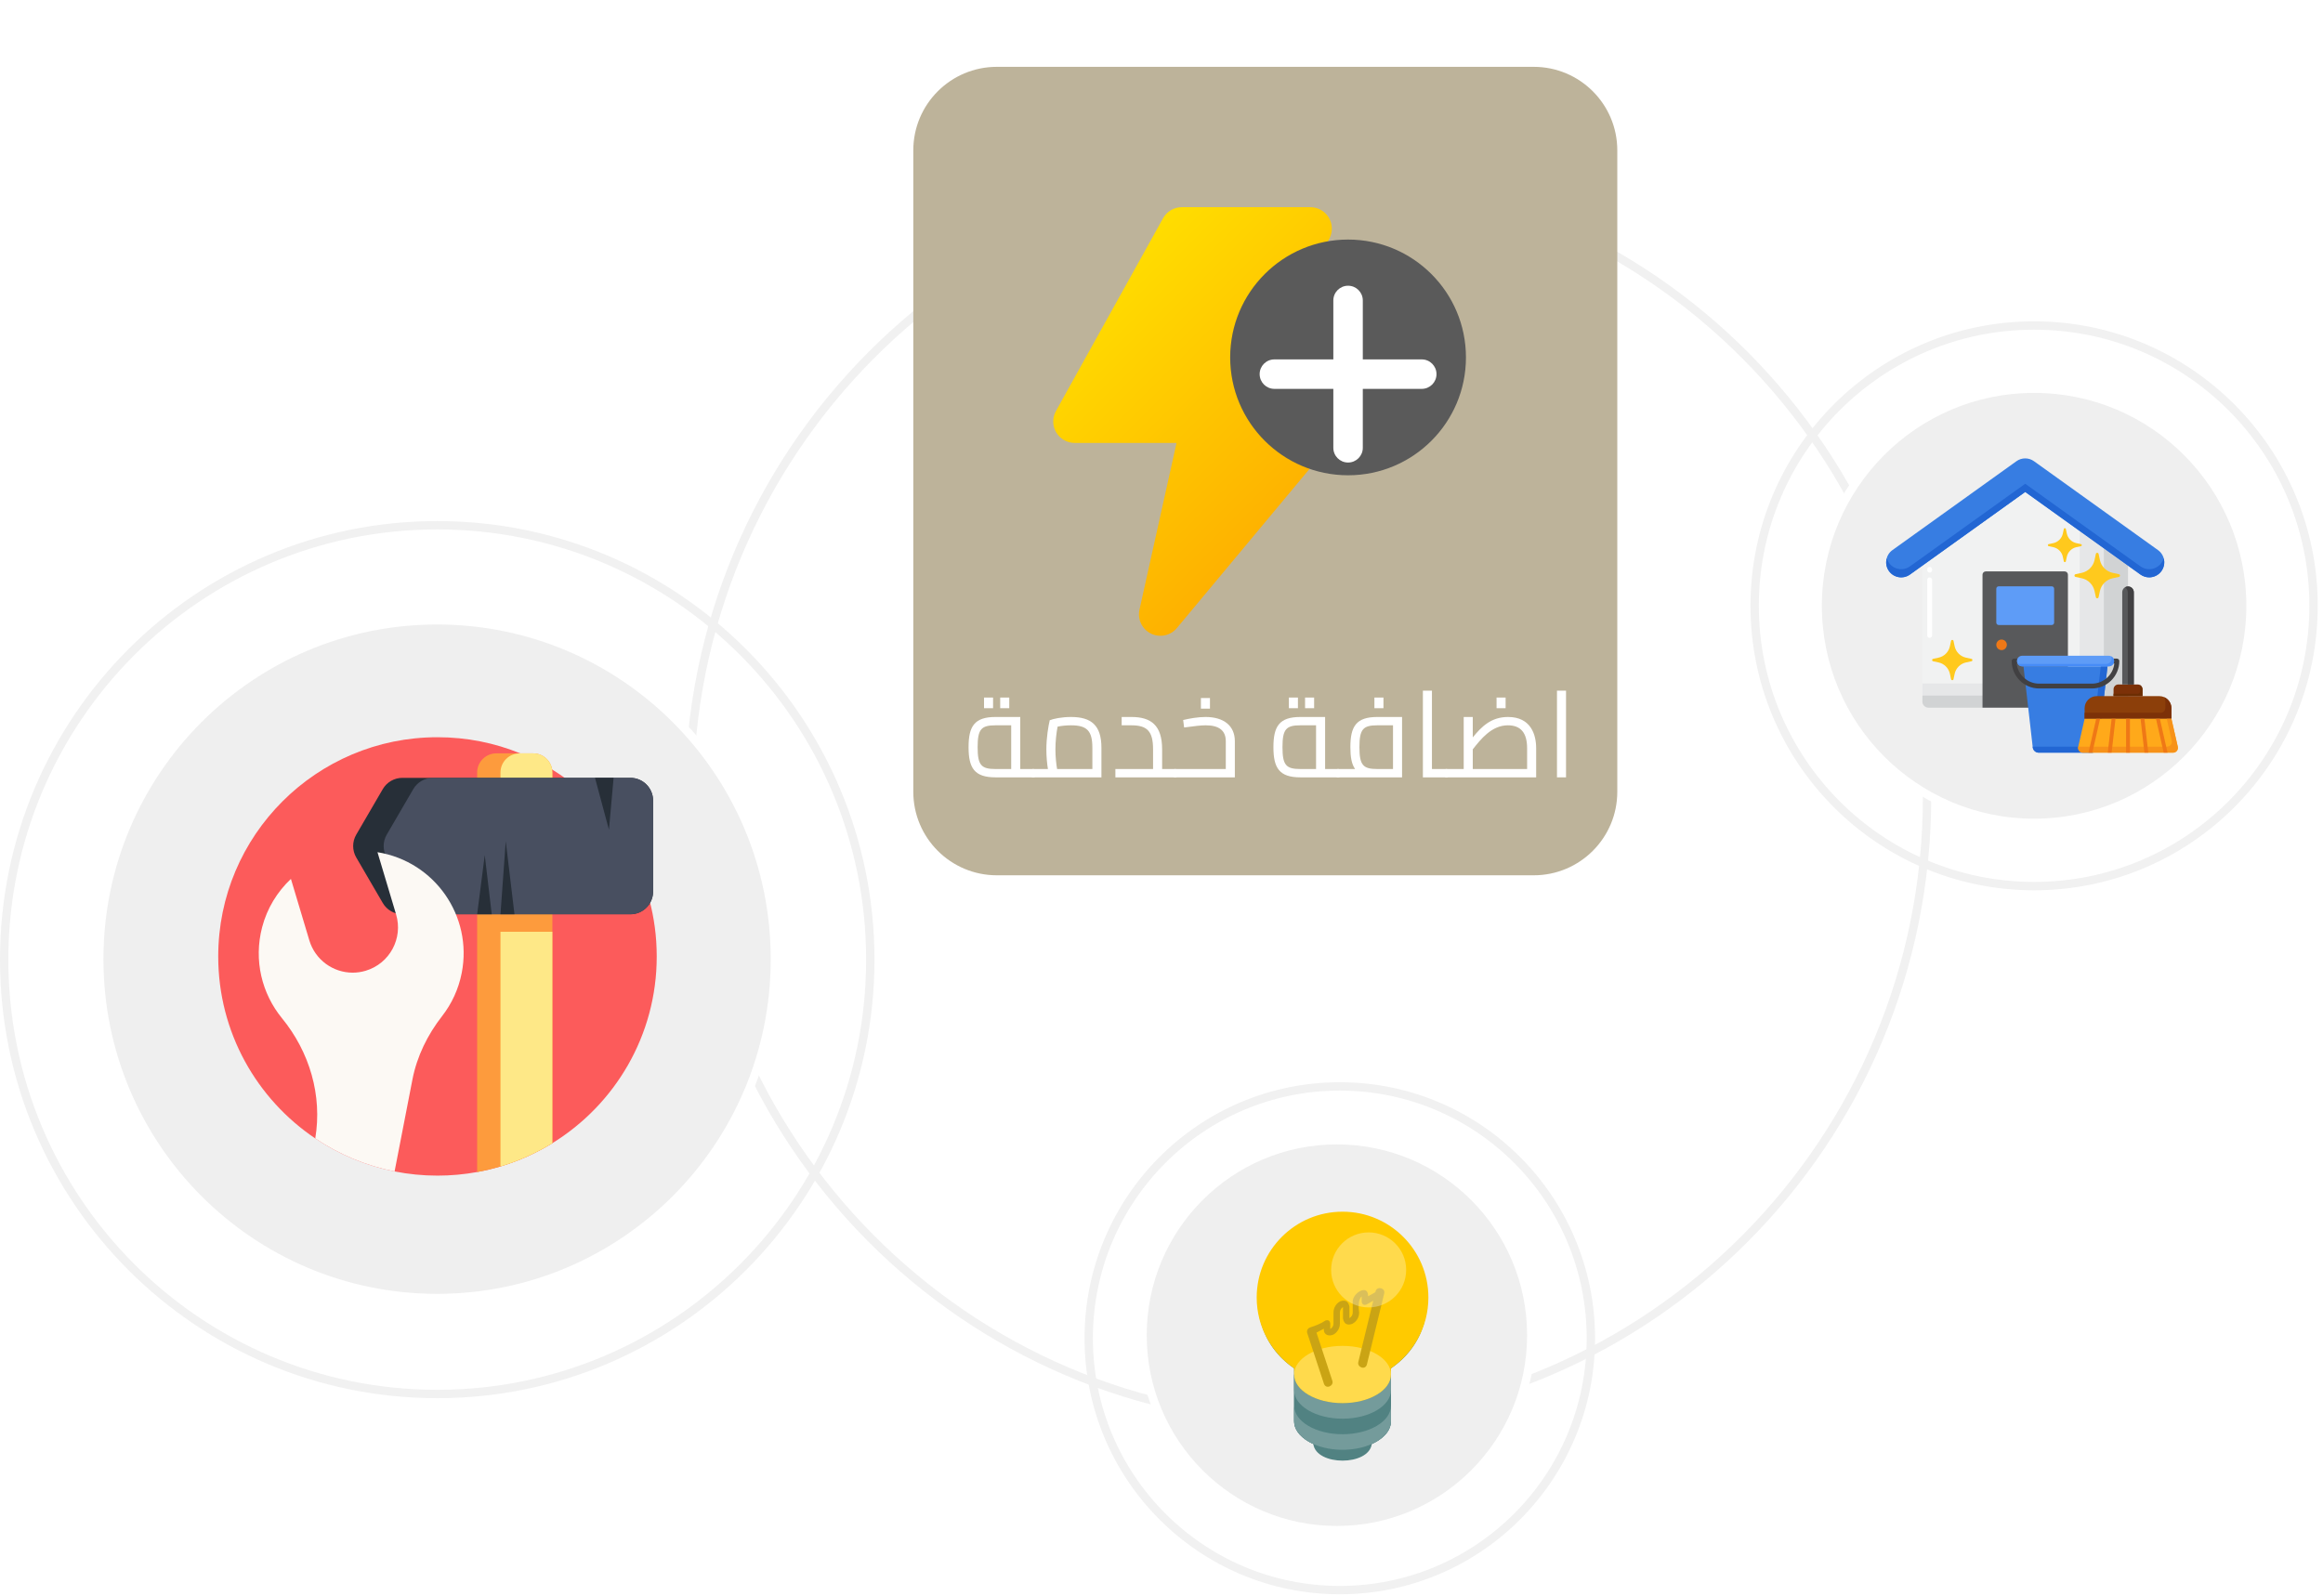 <svg width="278" height="191" viewBox="0 0 278 191" fill="none" xmlns="http://www.w3.org/2000/svg">
<path d="M230.617 95.388C230.617 136.615 197.45 170.03 156.545 170.03C115.639 170.03 82.472 136.615 82.472 95.388C82.472 54.161 115.639 20.747 156.545 20.747C197.45 20.747 230.617 54.161 230.617 95.388Z" stroke="#F1F1F1"/>
<path d="M92.736 114.812C92.736 137.215 74.635 155.373 52.308 155.373C29.982 155.373 11.88 137.215 11.88 114.812C11.88 92.41 29.982 74.252 52.308 74.252C74.635 74.252 92.736 92.41 92.736 114.812Z" fill="#EFEFEF" stroke="white"/>
<g clip-path="url(#clip0_8362_80800)">
<mask id="mask0_8362_80800" style="mask-type:luminance" maskUnits="userSpaceOnUse" x="24" y="87" width="56" height="56">
<path d="M24.831 87.202H79.665V142.036H24.831V87.202Z" fill="white"/>
</mask>
<g mask="url(#mask0_8362_80800)">
<path d="M78.594 114.483C78.594 123.933 73.599 132.216 66.104 136.836C64.184 138.019 62.1 138.963 59.894 139.622C58.983 139.895 58.051 140.12 57.102 140.294C55.563 140.575 53.976 140.722 52.355 140.722C50.597 140.722 48.881 140.55 47.221 140.22C43.763 139.534 40.551 138.17 37.728 136.27C30.724 131.559 26.116 123.56 26.116 114.483C26.116 99.992 37.863 88.244 52.355 88.244C55.86 88.244 59.204 88.931 62.26 90.178C63.59 90.72 64.866 91.369 66.076 92.113C73.586 96.729 78.594 105.022 78.594 114.483Z" fill="#FC5B5B"/>
<path d="M66.104 92.471V136.836C64.184 138.019 62.1 138.963 59.894 139.622C58.983 139.895 58.051 140.12 57.102 140.294V92.471C57.102 91.204 58.13 90.178 59.395 90.178H63.811C64.956 90.178 65.905 91.017 66.076 92.113C66.094 92.23 66.104 92.349 66.104 92.471Z" fill="#FD9B3D"/>
<path d="M66.104 92.471V107.207H59.894V92.471C59.894 91.204 60.921 90.178 62.188 90.178H63.811C64.956 90.178 65.905 91.017 66.076 92.113C66.095 92.23 66.104 92.349 66.104 92.471Z" fill="#FEE887"/>
<path d="M59.894 111.533H66.104V136.836C64.184 138.019 62.1 138.963 59.894 139.622V111.533Z" fill="#FEE887"/>
<path d="M78.157 95.824V106.723C78.157 108.222 76.942 109.438 75.442 109.438H48.154C47.188 109.438 46.294 108.924 45.808 108.089L42.633 102.64C42.141 101.795 42.141 100.751 42.633 99.907L45.808 94.457C46.294 93.622 47.188 93.108 48.154 93.108H75.442C76.942 93.108 78.157 94.324 78.157 95.824Z" fill="#272F38"/>
<path d="M78.157 95.824V106.723C78.157 108.222 76.942 109.438 75.442 109.438H51.803C50.837 109.438 49.944 108.925 49.458 108.089L46.282 102.64C45.791 101.795 45.791 100.751 46.282 99.907L49.458 94.457C49.944 93.622 50.837 93.108 51.803 93.108H75.442C76.942 93.108 78.157 94.324 78.157 95.824Z" fill="#484F60"/>
<path d="M55.259 116.448C54.878 118.406 54.05 120.164 52.904 121.632C51.163 123.866 49.901 126.432 49.359 129.211L47.221 140.22C43.763 139.534 40.551 138.17 37.728 136.27C38.587 131.129 37.054 125.922 33.741 121.875C31.356 118.958 30.328 114.972 31.372 110.981C31.968 108.708 33.193 106.733 34.815 105.206L37.019 112.562C37.723 114.91 39.875 116.428 42.207 116.428C42.723 116.428 43.245 116.353 43.764 116.198C46.633 115.341 48.261 112.319 47.401 109.454L45.174 102.009C52.04 103.12 56.577 109.673 55.259 116.448Z" fill="#FCF9F4"/>
<path d="M46.379 138.938C43.719 138.292 41.206 137.222 38.887 135.749C39.538 130.634 37.984 125.368 34.57 121.197C32.277 118.392 31.489 114.767 32.408 111.252C32.781 109.828 33.437 108.497 34.334 107.33L35.993 112.869C36.81 115.595 39.365 117.499 42.207 117.499C42.833 117.499 43.46 117.406 44.071 117.224C45.733 116.728 47.101 115.613 47.924 114.087C48.747 112.56 48.926 110.806 48.427 109.146L46.734 103.486C49.024 104.236 50.997 105.696 52.401 107.709C54.15 110.215 54.791 113.246 54.208 116.244C53.868 117.992 53.145 119.583 52.06 120.973C50.126 123.454 48.864 126.157 48.308 129.006L46.379 138.938Z" fill="#FCF9F4"/>
<path d="M73.432 93.108L72.875 99.321L71.206 93.108H73.432Z" fill="#272F38"/>
<path d="M57.102 109.438L58.011 102.356L58.849 109.438H57.102Z" fill="#272F38"/>
<path d="M59.894 109.438L60.523 100.682L61.57 109.438H59.894Z" fill="#272F38"/>
</g>
</g>
<path d="M104.151 114.867C104.151 143.585 80.947 166.862 52.326 166.862C23.705 166.862 0.5 143.585 0.5 114.867C0.5 86.149 23.705 62.871 52.326 62.871C80.947 62.871 104.151 86.149 104.151 114.867Z" stroke="#F1F1F1"/>
<path d="M269.326 72.514C269.326 86.866 257.729 98.499 243.427 98.499C229.125 98.499 217.528 86.866 217.528 72.514C217.528 58.161 229.125 46.529 243.427 46.529C257.729 46.529 269.326 58.161 269.326 72.514Z" fill="#EFEFEF" stroke="white"/>
<path d="M230.06 67.705V83.981C230.06 84.38 230.384 84.704 230.783 84.704H253.943C254.342 84.704 254.666 84.38 254.666 83.981V67.705L242.363 58.885L230.06 67.705Z" fill="#F1F2F2"/>
<path d="M248.878 63.555V81.086C248.878 81.486 248.554 81.81 248.154 81.81H230.06V83.981C230.06 84.38 230.384 84.704 230.783 84.704H253.943C254.342 84.704 254.666 84.38 254.666 83.981V67.705L248.878 63.555Z" fill="#E6E7E8"/>
<path d="M251.772 65.63V82.534C251.772 82.933 251.448 83.257 251.049 83.257H230.06V83.981C230.06 84.38 230.384 84.704 230.783 84.704H253.943C254.342 84.704 254.666 84.38 254.666 83.981V67.705L251.772 65.63Z" fill="#D1D3D4"/>
<path d="M247.474 68.788C247.474 68.572 247.298 68.397 247.082 68.397H237.644C237.428 68.397 237.252 68.572 237.252 68.788V84.704H247.474V68.788Z" fill="#58595B"/>
<path d="M245.536 74.814H239.19C239.03 74.814 238.901 74.684 238.901 74.524V70.472C238.901 70.312 239.03 70.183 239.19 70.183H245.536C245.696 70.183 245.825 70.312 245.825 70.472V74.524C245.825 74.684 245.695 74.814 245.536 74.814Z" fill="#5E9CF7"/>
<path d="M239.533 77.818C239.882 77.818 240.165 77.535 240.165 77.186C240.165 76.837 239.882 76.554 239.533 76.554C239.184 76.554 238.901 76.837 238.901 77.186C238.901 77.535 239.184 77.818 239.533 77.818Z" fill="#EF7816"/>
<path d="M257.202 69.109C256.839 69.109 256.473 69 256.155 68.772L242.363 58.885L228.571 68.772C227.763 69.351 226.638 69.166 226.059 68.358C225.479 67.55 225.665 66.425 226.473 65.846L241.314 55.206C241.941 54.756 242.785 54.756 243.412 55.206L258.253 65.846C259.061 66.425 259.247 67.55 258.667 68.358C258.315 68.848 257.763 69.109 257.202 69.109Z" fill="#377DE2"/>
<path d="M258.667 67.379C258.315 67.869 257.763 68.13 257.202 68.13C256.839 68.13 256.472 68.021 256.154 67.793L242.363 57.906L228.571 67.793C227.763 68.372 226.638 68.187 226.059 67.379C225.933 67.204 225.846 67.014 225.791 66.818C225.647 67.327 225.727 67.894 226.059 68.358C226.638 69.166 227.763 69.351 228.571 68.772L242.363 58.885L256.155 68.772C256.472 69 256.839 69.109 257.202 69.109C257.763 69.109 258.315 68.848 258.667 68.358C258.999 67.895 259.079 67.328 258.935 66.818C258.88 67.014 258.793 67.204 258.667 67.379Z" fill="#2266D3"/>
<path d="M230.928 76.353C230.768 76.353 230.638 76.223 230.638 76.063V69.407C230.638 69.247 230.768 69.117 230.928 69.117C231.088 69.117 231.217 69.247 231.217 69.407V76.063C231.217 76.223 231.088 76.353 230.928 76.353ZM230.928 68.538C230.768 68.538 230.638 68.409 230.638 68.249V68.151C230.638 67.991 230.768 67.862 230.928 67.862C231.088 67.862 231.217 67.991 231.217 68.151V68.249C231.217 68.409 231.088 68.538 230.928 68.538Z" fill="white"/>
<path d="M251.145 66.304L251.302 67.036C251.467 67.806 252.068 68.407 252.838 68.573L253.57 68.73C253.747 68.768 253.747 69.02 253.57 69.058L252.838 69.215C252.068 69.38 251.467 69.981 251.302 70.751L251.145 71.484C251.107 71.66 250.855 71.66 250.817 71.484L250.659 70.751C250.494 69.981 249.893 69.38 249.123 69.215L248.391 69.058C248.214 69.02 248.214 68.768 248.391 68.73L249.123 68.573C249.893 68.407 250.494 67.806 250.659 67.036L250.817 66.304C250.855 66.127 251.107 66.127 251.145 66.304Z" fill="#FFC91D"/>
<path d="M233.78 76.711L233.919 77.361C234.066 78.043 234.599 78.577 235.281 78.723L235.931 78.863C236.088 78.896 236.088 79.12 235.931 79.153L235.281 79.293C234.599 79.439 234.066 79.973 233.919 80.655L233.78 81.305C233.746 81.461 233.523 81.461 233.489 81.305L233.35 80.655C233.203 79.973 232.67 79.439 231.987 79.293L231.338 79.153C231.181 79.12 231.181 78.896 231.338 78.863L231.987 78.723C232.67 78.577 233.203 78.043 233.35 77.361L233.489 76.711C233.523 76.555 233.746 76.555 233.78 76.711Z" fill="#FFC91D"/>
<path d="M247.227 63.322L247.344 63.869C247.468 64.443 247.916 64.892 248.491 65.015L249.037 65.133C249.169 65.161 249.169 65.349 249.037 65.377L248.491 65.495C247.916 65.618 247.468 66.067 247.344 66.641L247.227 67.188C247.199 67.32 247.011 67.32 246.982 67.188L246.865 66.641C246.742 66.067 246.293 65.618 245.719 65.495L245.172 65.377C245.04 65.349 245.04 65.161 245.172 65.133L245.719 65.015C246.293 64.892 246.742 64.443 246.865 63.869L246.982 63.322C247.011 63.19 247.199 63.19 247.227 63.322Z" fill="#FFC91D"/>
<path d="M242.155 79.759L243.264 89.455C243.306 89.82 243.615 90.096 243.983 90.096H250.385C250.753 90.096 251.062 89.82 251.104 89.455L252.213 79.759H242.155Z" fill="#377DE2"/>
<path d="M251.406 79.759L250.38 88.731C250.338 89.097 250.029 89.373 249.661 89.373H243.259C243.258 89.373 243.256 89.372 243.255 89.372L243.264 89.455C243.306 89.82 243.615 90.096 243.983 90.096H250.385C250.753 90.096 251.062 89.82 251.104 89.455L252.213 79.759H251.406Z" fill="#2266D3"/>
<path d="M250.34 82.41H244.028C242.218 82.41 240.745 80.937 240.745 79.126C240.745 78.967 240.874 78.837 241.034 78.837H253.334C253.494 78.837 253.624 78.967 253.624 79.126C253.624 80.937 252.15 82.41 250.34 82.41ZM241.339 79.416C241.484 80.772 242.635 81.832 244.028 81.832H250.34C251.733 81.832 252.884 80.772 253.029 79.416H241.339Z" fill="#414042"/>
<path d="M252.367 79.759H242.001C241.652 79.759 241.369 79.476 241.369 79.126C241.369 78.777 241.652 78.494 242.001 78.494H252.367C252.716 78.494 252.999 78.777 252.999 79.126C252.999 79.476 252.716 79.759 252.367 79.759Z" fill="#5E9CF7"/>
<path d="M252.644 78.561C252.685 78.644 252.71 78.737 252.71 78.837C252.71 79.186 252.427 79.469 252.078 79.469H241.712C241.612 79.469 241.519 79.444 241.435 79.403C241.538 79.613 241.752 79.759 242.001 79.759H252.367C252.716 79.759 252.999 79.476 252.999 79.126C252.999 78.877 252.853 78.663 252.644 78.561Z" fill="#478CF7"/>
<path d="M259.861 86.037H249.472V84.774C249.472 83.975 250.12 83.327 250.919 83.327H258.414C259.213 83.327 259.861 83.975 259.861 84.774V86.037Z" fill="#8C3F0A"/>
<path d="M259.008 83.456C259.09 83.638 259.137 83.839 259.137 84.051V84.735C259.137 85.055 258.878 85.314 258.558 85.314H249.472V86.037H259.86V84.775C259.861 84.188 259.51 83.683 259.008 83.456Z" fill="#7C3108"/>
<path d="M259.861 86.037H249.472L248.709 89.389C248.627 89.751 248.902 90.096 249.274 90.096H260.059C260.43 90.096 260.705 89.751 260.623 89.389L259.861 86.037Z" fill="#FFA91A"/>
<path d="M260.623 89.389L259.86 86.037H259.301L259.899 88.666C259.982 89.028 259.707 89.373 259.335 89.373H248.713L248.709 89.389C248.627 89.751 248.902 90.096 249.274 90.096H260.058C260.43 90.097 260.706 89.751 260.623 89.389Z" fill="#F79219"/>
<path d="M254.436 86.037H254.897V90.096H254.436V86.037Z" fill="#EF7816"/>
<path d="M250.857 86.037L249.934 90.096H250.395L251.319 86.037H250.857Z" fill="#EF7816"/>
<path d="M258.475 86.037L259.399 90.096H258.937L258.014 86.037H258.475Z" fill="#EF7816"/>
<path d="M252.704 86.037L252.242 90.096H252.704L253.166 86.037H252.704Z" fill="#EF7816"/>
<path d="M256.629 86.037L257.09 90.096H256.629L256.167 86.037H256.629Z" fill="#EF7816"/>
<path d="M255.819 81.929H253.514C253.194 81.929 252.935 82.188 252.935 82.508V83.327H256.398V82.508C256.398 82.188 256.139 81.929 255.819 81.929Z" fill="#7C3108"/>
<path d="M256.056 81.981C256.089 82.053 256.108 82.133 256.108 82.218V82.749C256.108 82.908 255.979 83.038 255.819 83.038H252.935V83.327H256.398V82.508C256.398 82.273 256.257 82.072 256.056 81.981Z" fill="#6D2E03"/>
<path d="M255.359 81.929H253.974V70.891C253.974 70.508 254.284 70.198 254.666 70.198C255.049 70.198 255.359 70.508 255.359 70.891V81.929Z" fill="#58595B"/>
<path d="M254.666 70.198C254.533 70.198 254.41 70.237 254.305 70.302C254.502 70.424 254.635 70.641 254.635 70.891V81.929H255.359V70.891C255.359 70.508 255.049 70.198 254.666 70.198Z" fill="#414042"/>
<path d="M276.869 72.514C276.869 91.046 261.895 106.066 243.427 106.066C224.959 106.066 209.985 91.046 209.985 72.514C209.985 53.983 224.959 38.963 243.427 38.963C261.895 38.963 276.869 53.983 276.869 72.514Z" stroke="#F1F1F1"/>
<path d="M183.251 159.822C183.251 172.712 172.836 183.158 159.992 183.158C147.147 183.158 136.732 172.712 136.732 159.822C136.732 146.932 147.147 136.486 159.992 136.486C172.836 136.486 183.251 146.932 183.251 159.822Z" fill="#EFEFEF" stroke="white"/>
<g clip-path="url(#clip1_8362_80800)">
<path d="M160.665 145.196C170.514 145.196 174.603 158.222 166.461 163.796V170.114C166.461 171.46 165.257 172.355 164.165 172.845C163.816 175.502 157.515 175.502 157.166 172.845C156.072 172.355 154.87 171.42 154.87 170.114V163.796C146.755 158.24 150.783 145.196 160.665 145.196Z" fill="#518282"/>
<path d="M166.461 164.528V170.114C166.461 172.006 163.866 173.541 160.665 173.541C157.465 173.541 154.87 172.006 154.87 170.114V164.528H166.461Z" fill="#518282"/>
<path d="M160.665 171.678C163.866 171.678 166.461 170.144 166.461 168.251V170.114C166.461 172.006 163.866 173.541 160.665 173.541C157.465 173.541 154.87 172.006 154.87 170.114V168.251C154.87 170.144 157.465 171.678 160.665 171.678Z" fill="#749B9B"/>
<path d="M160.665 167.955C163.866 167.955 166.461 166.421 166.461 164.528V166.391C166.461 168.284 163.866 169.818 160.665 169.818C157.465 169.818 154.87 168.284 154.87 166.391V164.528C154.87 166.421 157.465 167.955 160.665 167.955Z" fill="#749B9B"/>
<path d="M150.392 155.314C150.392 149.64 154.992 145.04 160.665 145.04C166.339 145.04 170.939 149.64 170.939 155.314C170.939 158.837 169.164 161.945 166.461 163.796V164.528C166.461 166.421 163.866 167.955 160.665 167.955C157.464 167.955 154.87 166.421 154.87 164.528V163.796C152.166 161.945 150.392 158.837 150.392 155.314Z" fill="#FFCA00"/>
<path opacity="0.3" d="M160.665 167.955C163.866 167.955 166.461 166.421 166.461 164.528C166.461 162.635 163.866 161.101 160.665 161.101C157.464 161.101 154.87 162.635 154.87 164.528C154.87 166.421 157.464 167.955 160.665 167.955Z" fill="white"/>
<path d="M156.782 158.897C157.403 158.692 158.054 158.455 158.629 158.064C158.945 157.963 159.134 158.076 159.195 158.402V159.081L159.203 159.076C159.438 158.945 159.584 158.697 159.584 158.428V157.101C159.584 156.564 159.873 156.062 160.339 155.793L160.386 155.766C160.999 155.554 161.366 155.766 161.489 156.402V157.776L161.498 157.771C161.737 157.641 161.886 157.391 161.886 157.118V155.786C161.886 154.762 163.724 153.668 163.724 155.127V155.164L164.591 154.678L164.614 154.581C164.778 153.91 165.815 154.163 165.651 154.833L163.588 163.302C163.402 164.064 162.403 163.656 162.55 163.049L164.342 155.697L163.528 156.154C163.209 156.261 163.019 156.149 162.956 155.819V155.189C162.514 155.513 162.573 156.667 162.654 157.119C162.654 157.672 162.352 158.181 161.865 158.445L161.807 158.477C161.2 158.674 160.838 158.459 160.721 157.832V156.459C160.493 156.592 160.351 156.838 160.351 157.102V158.428C160.351 158.974 160.055 159.479 159.578 159.746C159.117 159.961 158.427 159.874 158.427 159.137V159.045L157.548 159.517L159.448 165.286C159.647 165.888 158.676 166.352 158.435 165.62L156.442 159.571C156.35 159.291 156.502 158.989 156.782 158.897C156.887 158.862 156.502 158.989 156.782 158.897Z" fill="#CAA414"/>
<path opacity="0.3" d="M163.79 156.498C166.27 156.498 168.28 154.487 168.28 152.007C168.28 149.527 166.27 147.517 163.79 147.517C161.309 147.517 159.299 149.527 159.299 152.007C159.299 154.487 161.309 156.498 163.79 156.498Z" fill="white"/>
</g>
<path d="M190.385 160.19C190.385 176.841 176.931 190.336 160.337 190.336C143.744 190.336 130.29 176.841 130.29 160.19C130.29 143.539 143.744 130.043 160.337 130.043C176.931 130.043 190.385 143.539 190.385 160.19Z" stroke="#F1F1F1"/>
<g filter="url(#filter0_d_8362_80800)">
<path d="M109.297 20C109.297 14.477 113.774 10 119.297 10H183.546C189.069 10 193.546 14.477 193.546 20V96.773C193.546 102.296 189.069 106.773 183.546 106.773H119.297C113.774 106.773 109.297 102.296 109.297 96.773V20Z" fill="#BDB39A"/>
</g>
<path d="M166.842 41.67C166.635 41.228 166.307 40.854 165.895 40.592C165.484 40.331 165.006 40.192 164.518 40.192H153.278L159.116 28.512C159.311 28.121 159.404 27.687 159.384 27.25C159.364 26.814 159.233 26.389 159.004 26.017C158.774 25.646 158.453 25.339 158.071 25.126C157.69 24.913 157.26 24.801 156.823 24.8H141.432C140.975 24.8 140.526 24.923 140.132 25.155C139.738 25.386 139.412 25.719 139.19 26.119L126.365 49.206C126.148 49.597 126.036 50.037 126.042 50.484C126.047 50.931 126.169 51.368 126.395 51.753C126.622 52.139 126.945 52.458 127.333 52.68C127.721 52.901 128.16 53.018 128.607 53.018H140.799L136.363 72.983C136.239 73.545 136.307 74.131 136.556 74.649C136.805 75.167 137.221 75.587 137.737 75.84C138.252 76.094 138.838 76.166 139.401 76.047C139.963 75.928 140.469 75.623 140.837 75.182L166.488 44.399C166.8 44.025 166.999 43.569 167.062 43.086C167.125 42.602 167.048 42.111 166.842 41.67Z" fill="url(#paint0_linear_8362_80800)"/>
<g filter="url(#filter1_d_8362_80800)">
<path d="M147.219 44.783C147.219 36.991 153.536 30.675 161.327 30.675C169.119 30.675 175.435 36.991 175.435 44.783C175.435 52.575 169.119 58.891 161.327 58.891C153.536 58.891 147.219 52.575 147.219 44.783Z" fill="#5A5A5A"/>
</g>
<path d="M170.145 43.02H163.091V35.966C163.091 34.991 162.303 34.202 161.327 34.202C160.352 34.202 159.564 34.991 159.564 35.966V43.02H152.51C151.535 43.02 150.746 43.808 150.746 44.783C150.746 45.759 151.535 46.547 152.51 46.547H159.564V53.601C159.564 54.576 160.352 55.365 161.327 55.365C162.303 55.365 163.091 54.576 163.091 53.601V46.547H170.145C171.12 46.547 171.909 45.759 171.909 44.783C171.909 43.808 171.12 43.02 170.145 43.02Z" fill="white"/>
<path d="M118.844 83.496V84.768H117.761V83.496H118.844ZM120.781 83.496V84.768H119.697V83.496H120.781ZM123.643 92.052C123.903 92.052 123.932 92.255 123.932 92.558C123.932 92.862 123.903 93.049 123.643 93.049H119.134C116.604 93.049 115.911 91.922 115.911 89.436C115.911 86.951 116.604 85.823 119.134 85.823H122.096V92.052H123.643ZM119.134 92.052H121.012V86.82H119.134C117.428 86.82 116.995 87.283 116.995 89.436C116.995 91.59 117.428 92.052 119.134 92.052Z" fill="white"/>
<path d="M128.169 85.823C130.583 85.823 131.811 86.806 131.811 89.509V93.049H123.645C123.4 93.049 123.356 92.862 123.356 92.558C123.356 92.255 123.4 92.052 123.645 92.052H125.409C125.307 91.445 125.221 90.607 125.221 89.697C125.221 88.28 125.466 86.878 125.625 86.213C126.045 86.04 127.042 85.823 128.169 85.823ZM126.507 92.052H130.727V89.509C130.727 87.485 130.091 86.82 128.169 86.82C127.62 86.82 127.027 86.878 126.565 86.98C126.42 87.717 126.305 88.743 126.305 89.697C126.305 90.607 126.406 91.489 126.507 92.052Z" fill="white"/>
<path d="M140.636 92.052C140.882 92.052 140.925 92.255 140.925 92.558C140.925 92.862 140.882 93.049 140.636 93.049H133.482V92.052H137.991V89.697C137.991 87.543 137.297 86.82 135.404 86.82H134.234V85.823H135.404C137.717 85.823 139.075 86.792 139.075 89.697V92.052H140.636Z" fill="white"/>
<path d="M144.8 83.554V84.826H143.717V83.554H144.8ZM144.266 85.823C146.448 85.823 147.778 86.864 147.778 88.728V93.049H140.638C140.392 93.049 140.349 92.862 140.349 92.558C140.349 92.255 140.392 92.052 140.638 92.052H146.694V88.728C146.694 87.456 145.899 86.82 144.295 86.82C143.717 86.82 142.979 86.907 141.708 87.081L141.592 86.185C142.387 85.997 143.37 85.823 144.266 85.823Z" fill="white"/>
<path d="M155.328 83.496V84.768H154.244V83.496H155.328ZM157.265 83.496V84.768H156.181V83.496H157.265ZM160.126 92.052C160.386 92.052 160.415 92.255 160.415 92.558C160.415 92.862 160.386 93.049 160.126 93.049H155.617C153.088 93.049 152.394 91.922 152.394 89.436C152.394 86.951 153.088 85.823 155.617 85.823H158.58V92.052H160.126ZM155.617 92.052H157.496V86.82H155.617C153.912 86.82 153.478 87.283 153.478 89.436C153.478 91.59 153.912 92.052 155.617 92.052Z" fill="white"/>
<path d="M165.563 83.496V84.768H164.479V83.496H165.563ZM164.826 85.823H167.789V93.049H160.129C159.883 93.049 159.84 92.862 159.84 92.558C159.84 92.255 159.883 92.052 160.129 92.052H162.167C161.748 91.46 161.603 90.593 161.603 89.436C161.603 86.951 162.297 85.823 164.826 85.823ZM162.687 89.436C162.687 91.59 163.121 92.052 164.826 92.052H166.705V86.82H164.826C163.121 86.82 162.687 87.283 162.687 89.436Z" fill="white"/>
<path d="M173.099 92.052C173.345 92.052 173.388 92.255 173.388 92.558C173.388 92.862 173.345 93.049 173.099 93.049H170.281V82.673H171.365V92.052H173.099Z" fill="white"/>
<path d="M180.181 83.496V84.768H179.097V83.496H180.181ZM180.47 85.823C183.216 85.823 183.837 87.948 183.837 89.567V93.049H173.099C172.854 93.049 172.81 92.862 172.81 92.558C172.81 92.255 172.854 92.052 173.099 92.052H175.166V85.823H176.25V88.266C177.291 86.994 178.432 85.823 180.47 85.823ZM176.25 89.697V92.052H182.754V89.567C182.754 87.731 182.002 86.82 180.456 86.82C178.49 86.82 177.189 88.511 176.25 89.697Z" fill="white"/>
<path d="M186.328 93.049V82.673H187.412V93.049H186.328Z" fill="white"/>
<defs>
<filter id="filter0_d_8362_80800" x="101.297" y="0" width="100.25" height="112.773" filterUnits="userSpaceOnUse" color-interpolation-filters="sRGB">
<feFlood flood-opacity="0" result="BackgroundImageFix"/>
<feColorMatrix in="SourceAlpha" type="matrix" values="0 0 0 0 0 0 0 0 0 0 0 0 0 0 0 0 0 0 127 0" result="hardAlpha"/>
<feOffset dy="-2"/>
<feGaussianBlur stdDeviation="4"/>
<feComposite in2="hardAlpha" operator="out"/>
<feColorMatrix type="matrix" values="0 0 0 0 0 0 0 0 0 0 0 0 0 0 0 0 0 0 0.05 0"/>
<feBlend mode="normal" in2="BackgroundImageFix" result="effect1_dropShadow_8362_80800"/>
<feBlend mode="normal" in="SourceGraphic" in2="effect1_dropShadow_8362_80800" result="shape"/>
</filter>
<filter id="filter1_d_8362_80800" x="139.219" y="20.675" width="44.216" height="44.216" filterUnits="userSpaceOnUse" color-interpolation-filters="sRGB">
<feFlood flood-opacity="0" result="BackgroundImageFix"/>
<feColorMatrix in="SourceAlpha" type="matrix" values="0 0 0 0 0 0 0 0 0 0 0 0 0 0 0 0 0 0 127 0" result="hardAlpha"/>
<feOffset dy="-2"/>
<feGaussianBlur stdDeviation="4"/>
<feComposite in2="hardAlpha" operator="out"/>
<feColorMatrix type="matrix" values="0 0 0 0 0 0 0 0 0 0 0 0 0 0 0 0 0 0 0.05 0"/>
<feBlend mode="normal" in2="BackgroundImageFix" result="effect1_dropShadow_8362_80800"/>
<feBlend mode="normal" in="SourceGraphic" in2="effect1_dropShadow_8362_80800" result="shape"/>
</filter>
<linearGradient id="paint0_linear_8362_80800" x1="131.282" y1="33.889" x2="156.714" y2="59.32" gradientUnits="userSpaceOnUse">
<stop stop-color="#FFDD00"/>
<stop offset="1" stop-color="#FEB100"/>
</linearGradient>
<clipPath id="clip0_8362_80800">
<rect width="54.834" height="54.834" fill="white" transform="translate(24.831 87.202)"/>
</clipPath>
<clipPath id="clip1_8362_80800">
<rect width="29.797" height="29.797" fill="white" transform="translate(145.767 145.04)"/>
</clipPath>
</defs>
</svg>
